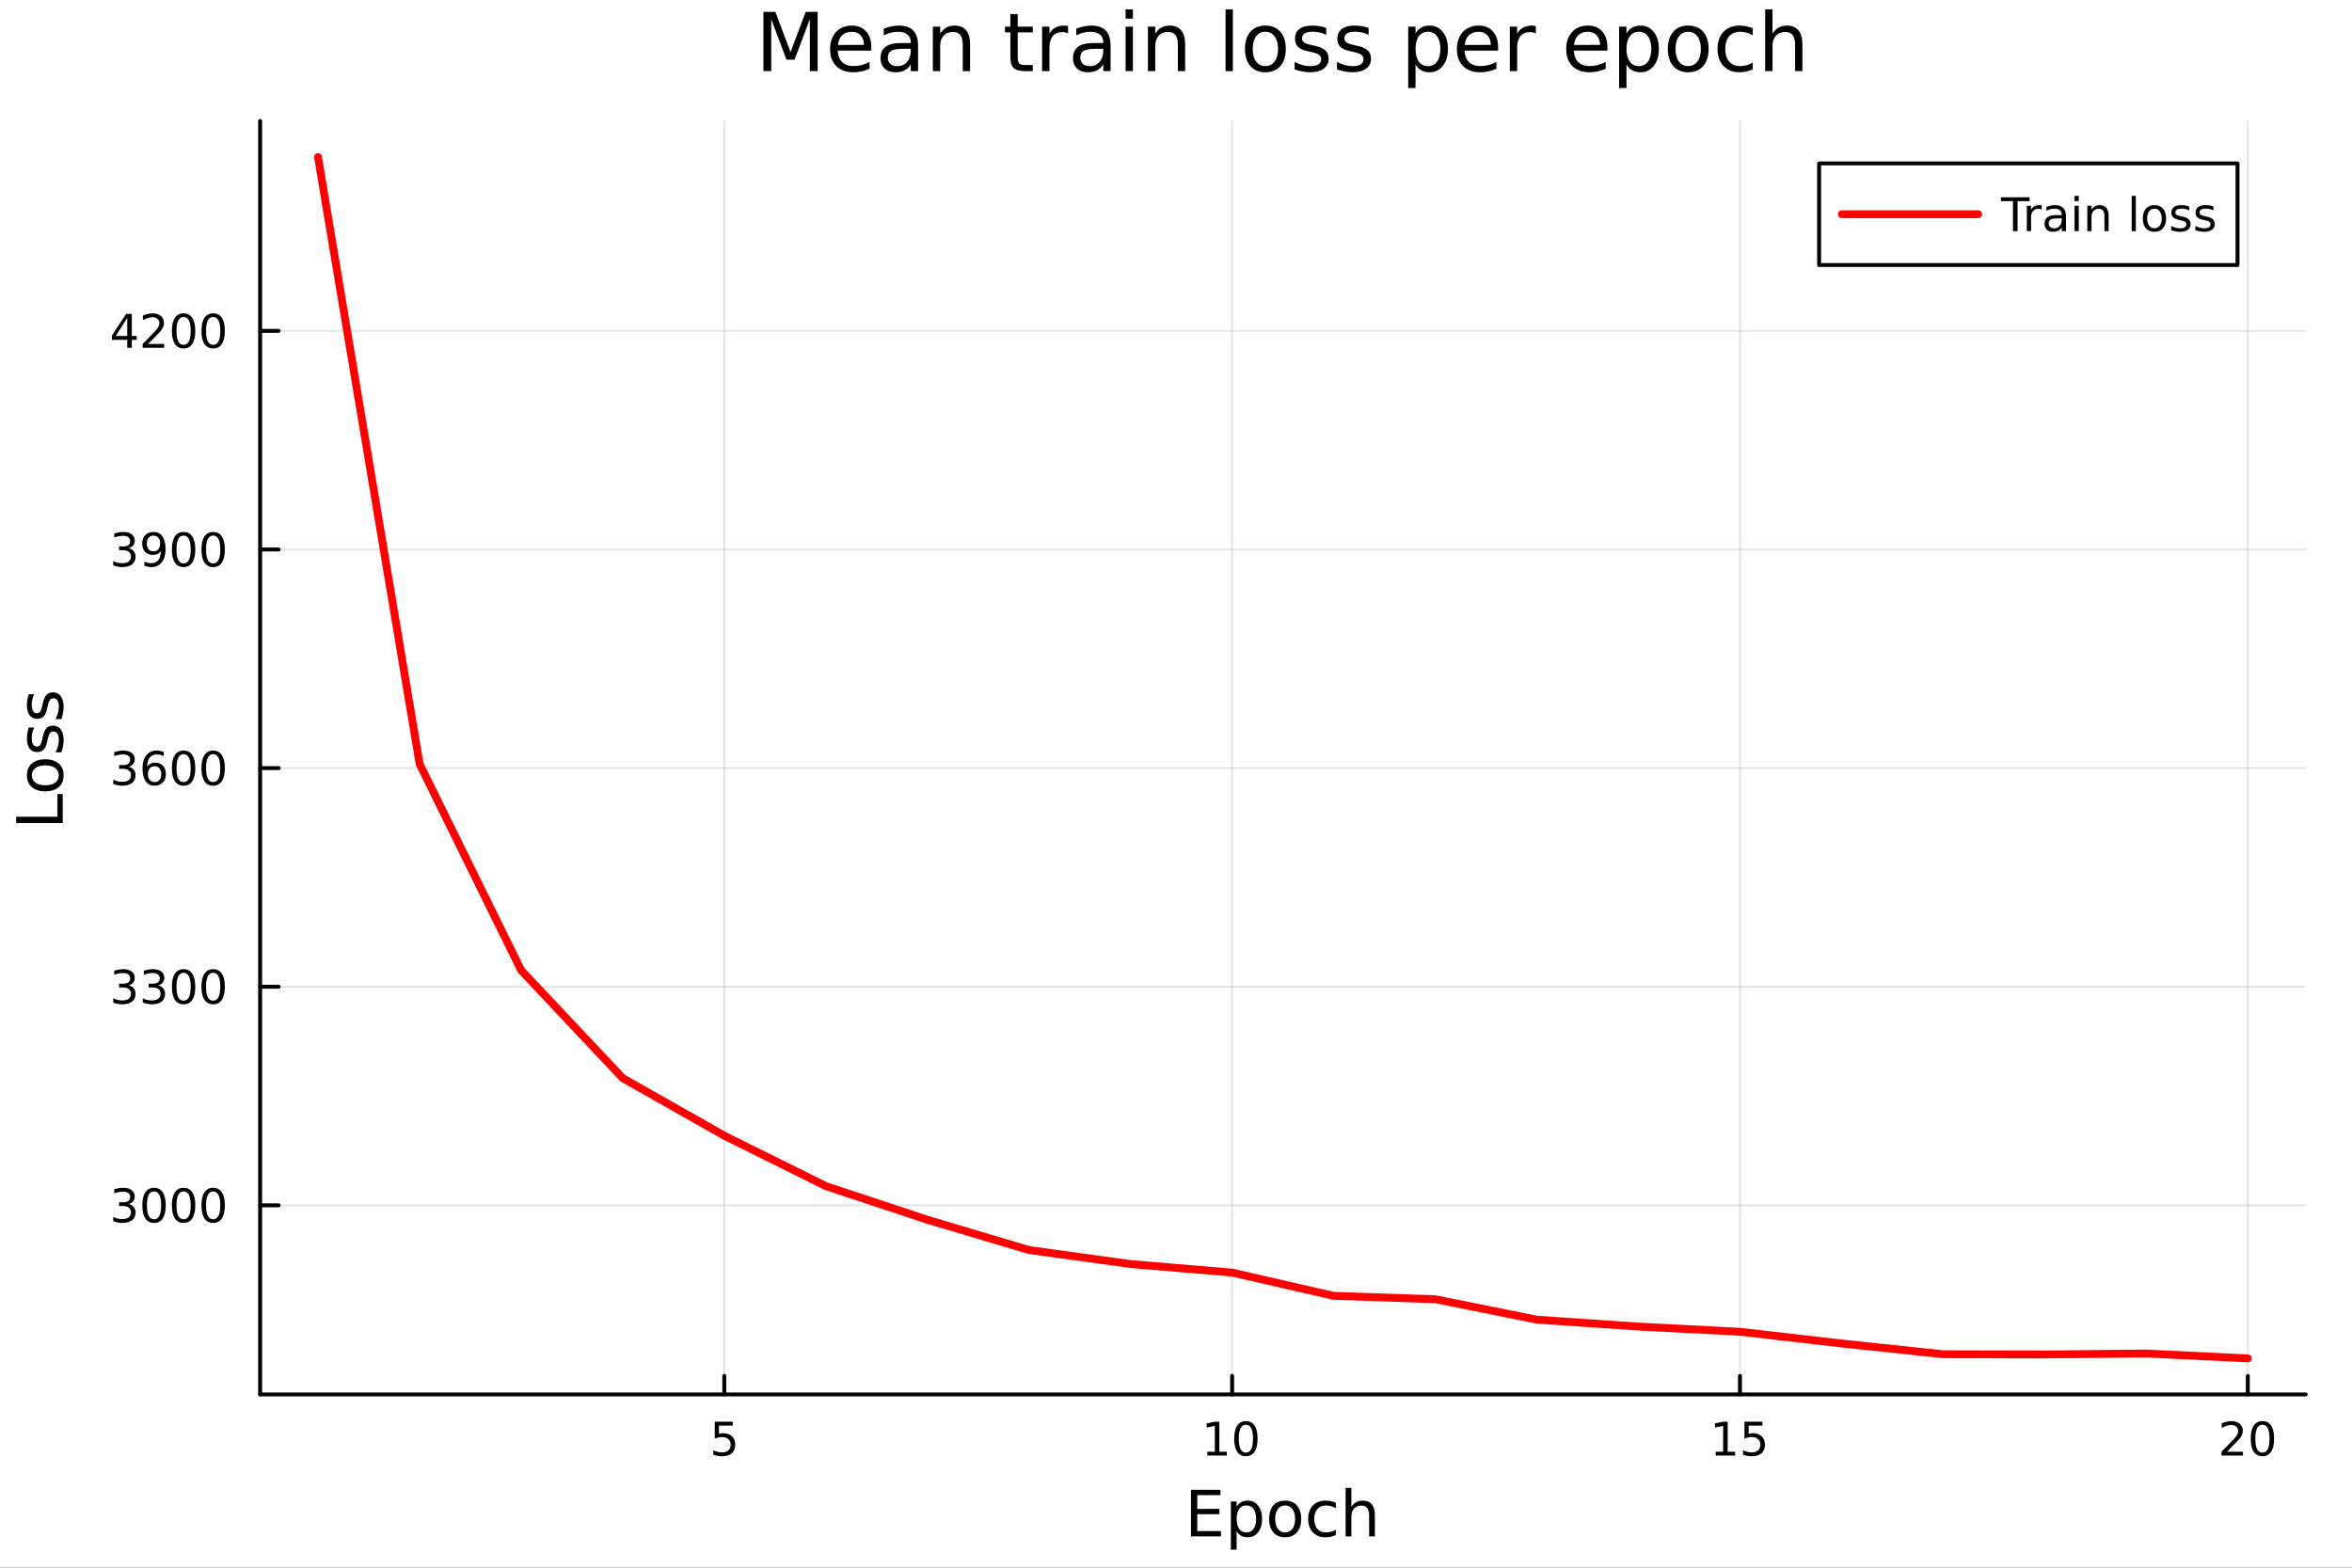 <?xml version="1.0" encoding="utf-8"?>
<svg xmlns="http://www.w3.org/2000/svg" xmlns:xlink="http://www.w3.org/1999/xlink" width="600" height="400" viewBox="0 0 2400 1600">
<rect x="0" y="0" width="2400" height="1600" fill="#333333" stroke="none"/>
<defs>
  <clipPath id="clip500">
    <rect x="0" y="0" width="2400" height="1600"/>
  </clipPath>
</defs>
<path clip-path="url(#clip500)" d="M0 1600 L2400 1600 L2400 8.88178e-14 L0 8.88178e-14  Z" fill="#ffffff" fill-rule="evenodd" fill-opacity="1"/>
<defs>
  <clipPath id="clip501">
    <rect x="480" y="0" width="1681" height="1600"/>
  </clipPath>
</defs>
<path clip-path="url(#clip500)" d="M265.445 1423.18 L2352.76 1423.18 L2352.76 123.472 L265.445 123.472  Z" fill="#ffffff" fill-rule="evenodd" fill-opacity="1"/>
<defs>
  <clipPath id="clip502">
    <rect x="265" y="123" width="2088" height="1301"/>
  </clipPath>
</defs>
<polyline clip-path="url(#clip502)" style="stroke:#000000; stroke-linecap:round; stroke-linejoin:round; stroke-width:2; stroke-opacity:0.1; fill:none" points="739.08,1423.18 739.08,123.472 "/>
<polyline clip-path="url(#clip502)" style="stroke:#000000; stroke-linecap:round; stroke-linejoin:round; stroke-width:2; stroke-opacity:0.1; fill:none" points="1257.28,1423.18 1257.28,123.472 "/>
<polyline clip-path="url(#clip502)" style="stroke:#000000; stroke-linecap:round; stroke-linejoin:round; stroke-width:2; stroke-opacity:0.1; fill:none" points="1775.48,1423.18 1775.48,123.472 "/>
<polyline clip-path="url(#clip502)" style="stroke:#000000; stroke-linecap:round; stroke-linejoin:round; stroke-width:2; stroke-opacity:0.1; fill:none" points="2293.68,1423.18 2293.68,123.472 "/>
<polyline clip-path="url(#clip500)" style="stroke:#000000; stroke-linecap:round; stroke-linejoin:round; stroke-width:4; stroke-opacity:1; fill:none" points="265.445,1423.18 2352.76,1423.18 "/>
<polyline clip-path="url(#clip500)" style="stroke:#000000; stroke-linecap:round; stroke-linejoin:round; stroke-width:4; stroke-opacity:1; fill:none" points="739.08,1423.18 739.08,1404.28 "/>
<polyline clip-path="url(#clip500)" style="stroke:#000000; stroke-linecap:round; stroke-linejoin:round; stroke-width:4; stroke-opacity:1; fill:none" points="1257.28,1423.18 1257.28,1404.28 "/>
<polyline clip-path="url(#clip500)" style="stroke:#000000; stroke-linecap:round; stroke-linejoin:round; stroke-width:4; stroke-opacity:1; fill:none" points="1775.48,1423.18 1775.48,1404.28 "/>
<polyline clip-path="url(#clip500)" style="stroke:#000000; stroke-linecap:round; stroke-linejoin:round; stroke-width:4; stroke-opacity:1; fill:none" points="2293.68,1423.18 2293.68,1404.28 "/>
<path clip-path="url(#clip500)" d="M729.358 1451.02 L747.714 1451.02 L747.714 1454.96 L733.64 1454.96 L733.64 1463.43 Q734.659 1463.08 735.677 1462.92 Q736.696 1462.73 737.714 1462.73 Q743.501 1462.73 746.881 1465.9 Q750.26 1469.08 750.26 1474.49 Q750.26 1480.07 746.788 1483.17 Q743.316 1486.25 736.997 1486.25 Q734.821 1486.25 732.552 1485.88 Q730.307 1485.51 727.899 1484.77 L727.899 1480.07 Q729.983 1481.2 732.205 1481.76 Q734.427 1482.32 736.904 1482.32 Q740.909 1482.32 743.247 1480.21 Q745.584 1478.1 745.584 1474.49 Q745.584 1470.88 743.247 1468.77 Q740.909 1466.67 736.904 1466.67 Q735.029 1466.67 733.154 1467.08 Q731.302 1467.5 729.358 1468.38 L729.358 1451.02 Z" fill="#000000" fill-rule="nonzero" fill-opacity="1" /><path clip-path="url(#clip500)" d="M1231.97 1481.64 L1239.61 1481.64 L1239.61 1455.28 L1231.3 1456.95 L1231.3 1452.69 L1239.56 1451.02 L1244.24 1451.02 L1244.24 1481.64 L1251.88 1481.64 L1251.88 1485.58 L1231.97 1485.58 L1231.97 1481.64 Z" fill="#000000" fill-rule="nonzero" fill-opacity="1" /><path clip-path="url(#clip500)" d="M1271.32 1454.1 Q1267.71 1454.1 1265.88 1457.66 Q1264.07 1461.2 1264.07 1468.33 Q1264.07 1475.44 1265.88 1479.01 Q1267.71 1482.55 1271.32 1482.55 Q1274.95 1482.55 1276.76 1479.01 Q1278.59 1475.44 1278.59 1468.33 Q1278.59 1461.2 1276.76 1457.66 Q1274.95 1454.1 1271.32 1454.1 M1271.32 1450.39 Q1277.13 1450.39 1280.19 1455 Q1283.26 1459.58 1283.26 1468.33 Q1283.26 1477.06 1280.19 1481.67 Q1277.13 1486.25 1271.32 1486.25 Q1265.51 1486.25 1262.43 1481.67 Q1259.38 1477.06 1259.38 1468.33 Q1259.38 1459.58 1262.43 1455 Q1265.51 1450.39 1271.32 1450.39 Z" fill="#000000" fill-rule="nonzero" fill-opacity="1" /><path clip-path="url(#clip500)" d="M1750.67 1481.64 L1758.3 1481.64 L1758.3 1455.28 L1749.99 1456.95 L1749.99 1452.69 L1758.26 1451.02 L1762.93 1451.02 L1762.93 1481.64 L1770.57 1481.64 L1770.57 1485.58 L1750.67 1485.58 L1750.67 1481.64 Z" fill="#000000" fill-rule="nonzero" fill-opacity="1" /><path clip-path="url(#clip500)" d="M1780.06 1451.02 L1798.42 1451.02 L1798.42 1454.96 L1784.35 1454.96 L1784.35 1463.43 Q1785.36 1463.08 1786.38 1462.92 Q1787.4 1462.73 1788.42 1462.73 Q1794.21 1462.73 1797.59 1465.9 Q1800.97 1469.08 1800.97 1474.49 Q1800.97 1480.07 1797.49 1483.17 Q1794.02 1486.25 1787.7 1486.25 Q1785.53 1486.25 1783.26 1485.88 Q1781.01 1485.51 1778.61 1484.77 L1778.61 1480.07 Q1780.69 1481.2 1782.91 1481.76 Q1785.13 1482.32 1787.61 1482.32 Q1791.61 1482.32 1793.95 1480.21 Q1796.29 1478.1 1796.29 1474.49 Q1796.29 1470.88 1793.95 1468.77 Q1791.61 1466.67 1787.61 1466.67 Q1785.74 1466.67 1783.86 1467.08 Q1782.01 1467.5 1780.06 1468.38 L1780.06 1451.02 Z" fill="#000000" fill-rule="nonzero" fill-opacity="1" /><path clip-path="url(#clip500)" d="M2272.45 1481.64 L2288.77 1481.64 L2288.77 1485.58 L2266.83 1485.58 L2266.83 1481.64 Q2269.49 1478.89 2274.07 1474.26 Q2278.68 1469.61 2279.86 1468.27 Q2282.11 1465.74 2282.99 1464.01 Q2283.89 1462.25 2283.89 1460.56 Q2283.89 1457.8 2281.95 1456.07 Q2280.02 1454.33 2276.92 1454.33 Q2274.72 1454.33 2272.27 1455.09 Q2269.84 1455.86 2267.06 1457.41 L2267.06 1452.69 Q2269.88 1451.55 2272.34 1450.97 Q2274.79 1450.39 2276.83 1450.39 Q2282.2 1450.39 2285.39 1453.08 Q2288.59 1455.77 2288.59 1460.26 Q2288.59 1462.39 2287.78 1464.31 Q2286.99 1466.2 2284.88 1468.8 Q2284.31 1469.47 2281.2 1472.69 Q2278.1 1475.88 2272.45 1481.64 Z" fill="#000000" fill-rule="nonzero" fill-opacity="1" /><path clip-path="url(#clip500)" d="M2308.59 1454.1 Q2304.98 1454.1 2303.15 1457.66 Q2301.34 1461.2 2301.34 1468.33 Q2301.34 1475.44 2303.15 1479.01 Q2304.98 1482.55 2308.59 1482.55 Q2312.22 1482.55 2314.03 1479.01 Q2315.86 1475.44 2315.86 1468.33 Q2315.86 1461.2 2314.03 1457.66 Q2312.22 1454.1 2308.59 1454.1 M2308.59 1450.39 Q2314.4 1450.39 2317.45 1455 Q2320.53 1459.58 2320.53 1468.33 Q2320.53 1477.06 2317.45 1481.67 Q2314.4 1486.25 2308.59 1486.25 Q2302.78 1486.25 2299.7 1481.67 Q2296.64 1477.06 2296.64 1468.33 Q2296.64 1459.58 2299.7 1455 Q2302.78 1450.39 2308.59 1450.39 Z" fill="#000000" fill-rule="nonzero" fill-opacity="1" /><path clip-path="url(#clip500)" d="M1215.27 1520.52 L1245.32 1520.52 L1245.32 1525.93 L1221.7 1525.93 L1221.7 1540 L1244.33 1540 L1244.33 1545.41 L1221.7 1545.41 L1221.7 1562.63 L1245.89 1562.63 L1245.89 1568.04 L1215.27 1568.04 L1215.27 1520.52 Z" fill="#000000" fill-rule="nonzero" fill-opacity="1" /><path clip-path="url(#clip500)" d="M1261.87 1562.7 L1261.87 1581.6 L1255.98 1581.6 L1255.98 1532.4 L1261.87 1532.4 L1261.87 1537.81 Q1263.71 1534.62 1266.51 1533.1 Q1269.35 1531.54 1273.26 1531.54 Q1279.75 1531.54 1283.8 1536.69 Q1287.87 1541.85 1287.87 1550.25 Q1287.87 1558.65 1283.8 1563.81 Q1279.75 1568.97 1273.26 1568.97 Q1269.35 1568.97 1266.51 1567.44 Q1263.71 1565.88 1261.87 1562.7 M1281.79 1550.25 Q1281.79 1543.79 1279.12 1540.13 Q1276.48 1536.44 1271.83 1536.44 Q1267.18 1536.44 1264.51 1540.13 Q1261.87 1543.79 1261.87 1550.25 Q1261.87 1556.71 1264.51 1560.4 Q1267.18 1564.07 1271.83 1564.07 Q1276.48 1564.07 1279.12 1560.4 Q1281.79 1556.71 1281.79 1550.25 Z" fill="#000000" fill-rule="nonzero" fill-opacity="1" /><path clip-path="url(#clip500)" d="M1311.39 1536.5 Q1306.68 1536.5 1303.94 1540.19 Q1301.21 1543.85 1301.21 1550.25 Q1301.21 1556.65 1303.91 1560.34 Q1306.65 1564 1311.39 1564 Q1316.07 1564 1318.81 1560.31 Q1321.55 1556.62 1321.55 1550.25 Q1321.55 1543.92 1318.81 1540.23 Q1316.07 1536.5 1311.39 1536.5 M1311.39 1531.54 Q1319.03 1531.54 1323.39 1536.5 Q1327.75 1541.47 1327.75 1550.25 Q1327.75 1559 1323.39 1564 Q1319.03 1568.97 1311.39 1568.97 Q1303.72 1568.97 1299.36 1564 Q1295.03 1559 1295.03 1550.25 Q1295.03 1541.47 1299.36 1536.5 Q1303.72 1531.54 1311.39 1531.54 Z" fill="#000000" fill-rule="nonzero" fill-opacity="1" /><path clip-path="url(#clip500)" d="M1363.11 1533.76 L1363.11 1539.24 Q1360.63 1537.87 1358.12 1537.2 Q1355.63 1536.5 1353.09 1536.5 Q1347.39 1536.5 1344.24 1540.13 Q1341.09 1543.73 1341.09 1550.25 Q1341.09 1556.78 1344.24 1560.4 Q1347.39 1564 1353.09 1564 Q1355.63 1564 1358.12 1563.33 Q1360.63 1562.63 1363.11 1561.26 L1363.11 1566.68 Q1360.66 1567.82 1358.02 1568.39 Q1355.41 1568.97 1352.45 1568.97 Q1344.4 1568.97 1339.66 1563.91 Q1334.91 1558.85 1334.91 1550.25 Q1334.91 1541.53 1339.69 1536.53 Q1344.49 1531.54 1352.83 1531.54 Q1355.54 1531.54 1358.12 1532.11 Q1360.69 1532.65 1363.11 1533.76 Z" fill="#000000" fill-rule="nonzero" fill-opacity="1" /><path clip-path="url(#clip500)" d="M1402.93 1546.53 L1402.93 1568.04 L1397.07 1568.04 L1397.07 1546.72 Q1397.07 1541.66 1395.1 1539.14 Q1393.13 1536.63 1389.18 1536.63 Q1384.44 1536.63 1381.7 1539.65 Q1378.96 1542.68 1378.96 1547.9 L1378.96 1568.04 L1373.08 1568.04 L1373.08 1518.52 L1378.96 1518.52 L1378.96 1537.93 Q1381.06 1534.72 1383.9 1533.13 Q1386.76 1531.54 1390.49 1531.54 Q1396.63 1531.54 1399.78 1535.36 Q1402.93 1539.14 1402.93 1546.53 Z" fill="#000000" fill-rule="nonzero" fill-opacity="1" /><polyline clip-path="url(#clip502)" style="stroke:#000000; stroke-linecap:round; stroke-linejoin:round; stroke-width:2; stroke-opacity:0.1; fill:none" points="265.445,1230.18 2352.76,1230.18 "/>
<polyline clip-path="url(#clip502)" style="stroke:#000000; stroke-linecap:round; stroke-linejoin:round; stroke-width:2; stroke-opacity:0.1; fill:none" points="265.445,1007.06 2352.76,1007.06 "/>
<polyline clip-path="url(#clip502)" style="stroke:#000000; stroke-linecap:round; stroke-linejoin:round; stroke-width:2; stroke-opacity:0.1; fill:none" points="265.445,783.934 2352.76,783.934 "/>
<polyline clip-path="url(#clip502)" style="stroke:#000000; stroke-linecap:round; stroke-linejoin:round; stroke-width:2; stroke-opacity:0.1; fill:none" points="265.445,560.812 2352.76,560.812 "/>
<polyline clip-path="url(#clip502)" style="stroke:#000000; stroke-linecap:round; stroke-linejoin:round; stroke-width:2; stroke-opacity:0.1; fill:none" points="265.445,337.69 2352.76,337.69 "/>
<polyline clip-path="url(#clip500)" style="stroke:#000000; stroke-linecap:round; stroke-linejoin:round; stroke-width:4; stroke-opacity:1; fill:none" points="265.445,1423.18 265.445,123.472 "/>
<polyline clip-path="url(#clip500)" style="stroke:#000000; stroke-linecap:round; stroke-linejoin:round; stroke-width:4; stroke-opacity:1; fill:none" points="265.445,1230.18 284.342,1230.18 "/>
<polyline clip-path="url(#clip500)" style="stroke:#000000; stroke-linecap:round; stroke-linejoin:round; stroke-width:4; stroke-opacity:1; fill:none" points="265.445,1007.06 284.342,1007.06 "/>
<polyline clip-path="url(#clip500)" style="stroke:#000000; stroke-linecap:round; stroke-linejoin:round; stroke-width:4; stroke-opacity:1; fill:none" points="265.445,783.934 284.342,783.934 "/>
<polyline clip-path="url(#clip500)" style="stroke:#000000; stroke-linecap:round; stroke-linejoin:round; stroke-width:4; stroke-opacity:1; fill:none" points="265.445,560.812 284.342,560.812 "/>
<polyline clip-path="url(#clip500)" style="stroke:#000000; stroke-linecap:round; stroke-linejoin:round; stroke-width:4; stroke-opacity:1; fill:none" points="265.445,337.69 284.342,337.69 "/>
<path clip-path="url(#clip500)" d="M131.181 1228.82 Q134.538 1229.54 136.413 1231.81 Q138.311 1234.08 138.311 1237.41 Q138.311 1242.53 134.792 1245.33 Q131.274 1248.13 124.793 1248.13 Q122.617 1248.13 120.302 1247.69 Q118.01 1247.27 115.556 1246.42 L115.556 1241.9 Q117.501 1243.04 119.816 1243.61 Q122.13 1244.19 124.654 1244.19 Q129.052 1244.19 131.343 1242.46 Q133.658 1240.72 133.658 1237.41 Q133.658 1234.36 131.505 1232.64 Q129.376 1230.91 125.556 1230.91 L121.529 1230.91 L121.529 1227.06 L125.742 1227.06 Q129.191 1227.06 131.019 1225.7 Q132.848 1224.31 132.848 1221.72 Q132.848 1219.05 130.95 1217.64 Q129.075 1216.21 125.556 1216.21 Q123.635 1216.21 121.436 1216.62 Q119.237 1217.04 116.598 1217.92 L116.598 1213.75 Q119.26 1213.01 121.575 1212.64 Q123.913 1212.27 125.973 1212.27 Q131.297 1212.27 134.399 1214.7 Q137.501 1217.11 137.501 1221.23 Q137.501 1224.1 135.857 1226.09 Q134.214 1228.06 131.181 1228.82 Z" fill="#000000" fill-rule="nonzero" fill-opacity="1" /><path clip-path="url(#clip500)" d="M157.177 1215.98 Q153.566 1215.98 151.737 1219.54 Q149.931 1223.08 149.931 1230.21 Q149.931 1237.32 151.737 1240.88 Q153.566 1244.42 157.177 1244.42 Q160.811 1244.42 162.616 1240.88 Q164.445 1237.32 164.445 1230.21 Q164.445 1223.08 162.616 1219.54 Q160.811 1215.98 157.177 1215.98 M157.177 1212.27 Q162.987 1212.27 166.042 1216.88 Q169.121 1221.46 169.121 1230.21 Q169.121 1238.94 166.042 1243.55 Q162.987 1248.13 157.177 1248.13 Q151.366 1248.13 148.288 1243.55 Q145.232 1238.94 145.232 1230.21 Q145.232 1221.46 148.288 1216.88 Q151.366 1212.27 157.177 1212.27 Z" fill="#000000" fill-rule="nonzero" fill-opacity="1" /><path clip-path="url(#clip500)" d="M187.338 1215.98 Q183.727 1215.98 181.899 1219.54 Q180.093 1223.08 180.093 1230.21 Q180.093 1237.32 181.899 1240.88 Q183.727 1244.42 187.338 1244.42 Q190.973 1244.42 192.778 1240.88 Q194.607 1237.32 194.607 1230.21 Q194.607 1223.08 192.778 1219.54 Q190.973 1215.98 187.338 1215.98 M187.338 1212.27 Q193.149 1212.27 196.204 1216.88 Q199.283 1221.46 199.283 1230.21 Q199.283 1238.94 196.204 1243.55 Q193.149 1248.13 187.338 1248.13 Q181.528 1248.13 178.45 1243.55 Q175.394 1238.94 175.394 1230.21 Q175.394 1221.46 178.45 1216.88 Q181.528 1212.27 187.338 1212.27 Z" fill="#000000" fill-rule="nonzero" fill-opacity="1" /><path clip-path="url(#clip500)" d="M217.5 1215.98 Q213.889 1215.98 212.061 1219.54 Q210.255 1223.08 210.255 1230.21 Q210.255 1237.32 212.061 1240.88 Q213.889 1244.42 217.5 1244.42 Q221.135 1244.42 222.94 1240.88 Q224.769 1237.32 224.769 1230.21 Q224.769 1223.08 222.94 1219.54 Q221.135 1215.98 217.5 1215.98 M217.5 1212.27 Q223.31 1212.27 226.366 1216.88 Q229.445 1221.46 229.445 1230.21 Q229.445 1238.94 226.366 1243.55 Q223.31 1248.13 217.5 1248.13 Q211.69 1248.13 208.612 1243.55 Q205.556 1238.94 205.556 1230.21 Q205.556 1221.46 208.612 1216.88 Q211.69 1212.27 217.5 1212.27 Z" fill="#000000" fill-rule="nonzero" fill-opacity="1" /><path clip-path="url(#clip500)" d="M131.181 1005.7 Q134.538 1006.42 136.413 1008.69 Q138.311 1010.96 138.311 1014.29 Q138.311 1019.41 134.792 1022.21 Q131.274 1025.01 124.793 1025.01 Q122.617 1025.01 120.302 1024.57 Q118.01 1024.15 115.556 1023.29 L115.556 1018.78 Q117.501 1019.91 119.816 1020.49 Q122.13 1021.07 124.654 1021.07 Q129.052 1021.07 131.343 1019.34 Q133.658 1017.6 133.658 1014.29 Q133.658 1011.23 131.505 1009.52 Q129.376 1007.78 125.556 1007.78 L121.529 1007.78 L121.529 1003.94 L125.742 1003.94 Q129.191 1003.94 131.019 1002.58 Q132.848 1001.19 132.848 998.595 Q132.848 995.933 130.95 994.521 Q129.075 993.086 125.556 993.086 Q123.635 993.086 121.436 993.502 Q119.237 993.919 116.598 994.799 L116.598 990.632 Q119.26 989.891 121.575 989.521 Q123.913 989.151 125.973 989.151 Q131.297 989.151 134.399 991.581 Q137.501 993.989 137.501 998.109 Q137.501 1000.98 135.857 1002.97 Q134.214 1004.94 131.181 1005.7 Z" fill="#000000" fill-rule="nonzero" fill-opacity="1" /><path clip-path="url(#clip500)" d="M161.343 1005.7 Q164.7 1006.42 166.575 1008.69 Q168.473 1010.96 168.473 1014.29 Q168.473 1019.41 164.954 1022.21 Q161.436 1025.01 154.954 1025.01 Q152.778 1025.01 150.464 1024.57 Q148.172 1024.15 145.718 1023.29 L145.718 1018.78 Q147.663 1019.91 149.978 1020.49 Q152.292 1021.07 154.815 1021.07 Q159.214 1021.07 161.505 1019.34 Q163.82 1017.6 163.82 1014.29 Q163.82 1011.23 161.667 1009.52 Q159.538 1007.78 155.718 1007.78 L151.691 1007.78 L151.691 1003.94 L155.903 1003.94 Q159.353 1003.94 161.181 1002.58 Q163.01 1001.19 163.01 998.595 Q163.01 995.933 161.112 994.521 Q159.237 993.086 155.718 993.086 Q153.797 993.086 151.598 993.502 Q149.399 993.919 146.76 994.799 L146.76 990.632 Q149.422 989.891 151.737 989.521 Q154.075 989.151 156.135 989.151 Q161.459 989.151 164.561 991.581 Q167.663 993.989 167.663 998.109 Q167.663 1000.98 166.019 1002.97 Q164.376 1004.94 161.343 1005.7 Z" fill="#000000" fill-rule="nonzero" fill-opacity="1" /><path clip-path="url(#clip500)" d="M187.338 992.854 Q183.727 992.854 181.899 996.419 Q180.093 999.961 180.093 1007.09 Q180.093 1014.2 181.899 1017.76 Q183.727 1021.3 187.338 1021.3 Q190.973 1021.3 192.778 1017.76 Q194.607 1014.2 194.607 1007.09 Q194.607 999.961 192.778 996.419 Q190.973 992.854 187.338 992.854 M187.338 989.151 Q193.149 989.151 196.204 993.757 Q199.283 998.34 199.283 1007.09 Q199.283 1015.82 196.204 1020.42 Q193.149 1025.01 187.338 1025.01 Q181.528 1025.01 178.45 1020.42 Q175.394 1015.82 175.394 1007.09 Q175.394 998.34 178.45 993.757 Q181.528 989.151 187.338 989.151 Z" fill="#000000" fill-rule="nonzero" fill-opacity="1" /><path clip-path="url(#clip500)" d="M217.5 992.854 Q213.889 992.854 212.061 996.419 Q210.255 999.961 210.255 1007.09 Q210.255 1014.2 212.061 1017.76 Q213.889 1021.3 217.5 1021.3 Q221.135 1021.3 222.94 1017.76 Q224.769 1014.2 224.769 1007.09 Q224.769 999.961 222.94 996.419 Q221.135 992.854 217.5 992.854 M217.5 989.151 Q223.31 989.151 226.366 993.757 Q229.445 998.34 229.445 1007.09 Q229.445 1015.82 226.366 1020.42 Q223.31 1025.01 217.5 1025.01 Q211.69 1025.01 208.612 1020.42 Q205.556 1015.82 205.556 1007.09 Q205.556 998.34 208.612 993.757 Q211.69 989.151 217.5 989.151 Z" fill="#000000" fill-rule="nonzero" fill-opacity="1" /><path clip-path="url(#clip500)" d="M131.181 782.58 Q134.538 783.297 136.413 785.566 Q138.311 787.834 138.311 791.168 Q138.311 796.283 134.792 799.084 Q131.274 801.885 124.793 801.885 Q122.617 801.885 120.302 801.445 Q118.01 801.029 115.556 800.172 L115.556 795.658 Q117.501 796.793 119.816 797.371 Q122.13 797.95 124.654 797.95 Q129.052 797.95 131.343 796.214 Q133.658 794.478 133.658 791.168 Q133.658 788.112 131.505 786.399 Q129.376 784.663 125.556 784.663 L121.529 784.663 L121.529 780.82 L125.742 780.82 Q129.191 780.82 131.019 779.455 Q132.848 778.066 132.848 775.473 Q132.848 772.811 130.95 771.399 Q129.075 769.964 125.556 769.964 Q123.635 769.964 121.436 770.381 Q119.237 770.797 116.598 771.677 L116.598 767.51 Q119.26 766.77 121.575 766.399 Q123.913 766.029 125.973 766.029 Q131.297 766.029 134.399 768.459 Q137.501 770.867 137.501 774.987 Q137.501 777.858 135.857 779.848 Q134.214 781.816 131.181 782.58 Z" fill="#000000" fill-rule="nonzero" fill-opacity="1" /><path clip-path="url(#clip500)" d="M157.755 782.07 Q154.607 782.07 152.755 784.223 Q150.927 786.376 150.927 790.126 Q150.927 793.853 152.755 796.029 Q154.607 798.181 157.755 798.181 Q160.903 798.181 162.732 796.029 Q164.584 793.853 164.584 790.126 Q164.584 786.376 162.732 784.223 Q160.903 782.07 157.755 782.07 M167.038 767.418 L167.038 771.677 Q165.278 770.844 163.473 770.404 Q161.69 769.964 159.931 769.964 Q155.302 769.964 152.848 773.089 Q150.417 776.214 150.07 782.533 Q151.436 780.52 153.496 779.455 Q155.556 778.367 158.033 778.367 Q163.241 778.367 166.251 781.538 Q169.283 784.686 169.283 790.126 Q169.283 795.45 166.135 798.668 Q162.987 801.885 157.755 801.885 Q151.76 801.885 148.589 797.302 Q145.417 792.695 145.417 783.969 Q145.417 775.774 149.306 770.913 Q153.195 766.029 159.746 766.029 Q161.505 766.029 163.288 766.376 Q165.093 766.723 167.038 767.418 Z" fill="#000000" fill-rule="nonzero" fill-opacity="1" /><path clip-path="url(#clip500)" d="M187.338 769.733 Q183.727 769.733 181.899 773.297 Q180.093 776.839 180.093 783.969 Q180.093 791.075 181.899 794.64 Q183.727 798.181 187.338 798.181 Q190.973 798.181 192.778 794.64 Q194.607 791.075 194.607 783.969 Q194.607 776.839 192.778 773.297 Q190.973 769.733 187.338 769.733 M187.338 766.029 Q193.149 766.029 196.204 770.635 Q199.283 775.219 199.283 783.969 Q199.283 792.695 196.204 797.302 Q193.149 801.885 187.338 801.885 Q181.528 801.885 178.45 797.302 Q175.394 792.695 175.394 783.969 Q175.394 775.219 178.45 770.635 Q181.528 766.029 187.338 766.029 Z" fill="#000000" fill-rule="nonzero" fill-opacity="1" /><path clip-path="url(#clip500)" d="M217.5 769.733 Q213.889 769.733 212.061 773.297 Q210.255 776.839 210.255 783.969 Q210.255 791.075 212.061 794.64 Q213.889 798.181 217.5 798.181 Q221.135 798.181 222.94 794.64 Q224.769 791.075 224.769 783.969 Q224.769 776.839 222.94 773.297 Q221.135 769.733 217.5 769.733 M217.5 766.029 Q223.31 766.029 226.366 770.635 Q229.445 775.219 229.445 783.969 Q229.445 792.695 226.366 797.302 Q223.31 801.885 217.5 801.885 Q211.69 801.885 208.612 797.302 Q205.556 792.695 205.556 783.969 Q205.556 775.219 208.612 770.635 Q211.69 766.029 217.5 766.029 Z" fill="#000000" fill-rule="nonzero" fill-opacity="1" /><path clip-path="url(#clip500)" d="M131.181 559.458 Q134.538 560.176 136.413 562.444 Q138.311 564.713 138.311 568.046 Q138.311 573.162 134.792 575.963 Q131.274 578.763 124.793 578.763 Q122.617 578.763 120.302 578.324 Q118.01 577.907 115.556 577.05 L115.556 572.537 Q117.501 573.671 119.816 574.25 Q122.13 574.828 124.654 574.828 Q129.052 574.828 131.343 573.092 Q133.658 571.356 133.658 568.046 Q133.658 564.99 131.505 563.277 Q129.376 561.541 125.556 561.541 L121.529 561.541 L121.529 557.699 L125.742 557.699 Q129.191 557.699 131.019 556.333 Q132.848 554.944 132.848 552.352 Q132.848 549.69 130.95 548.277 Q129.075 546.842 125.556 546.842 Q123.635 546.842 121.436 547.259 Q119.237 547.676 116.598 548.555 L116.598 544.389 Q119.26 543.648 121.575 543.278 Q123.913 542.907 125.973 542.907 Q131.297 542.907 134.399 545.338 Q137.501 547.745 137.501 551.865 Q137.501 554.736 135.857 556.727 Q134.214 558.694 131.181 559.458 Z" fill="#000000" fill-rule="nonzero" fill-opacity="1" /><path clip-path="url(#clip500)" d="M147.316 577.375 L147.316 573.115 Q149.075 573.949 150.88 574.388 Q152.686 574.828 154.422 574.828 Q159.052 574.828 161.482 571.726 Q163.936 568.601 164.283 562.259 Q162.94 564.25 160.88 565.314 Q158.82 566.379 156.32 566.379 Q151.135 566.379 148.103 563.254 Q145.093 560.106 145.093 554.666 Q145.093 549.342 148.241 546.125 Q151.39 542.907 156.621 542.907 Q162.616 542.907 165.765 547.514 Q168.936 552.097 168.936 560.847 Q168.936 569.018 165.047 573.902 Q161.181 578.763 154.63 578.763 Q152.871 578.763 151.066 578.416 Q149.26 578.069 147.316 577.375 M156.621 562.722 Q159.769 562.722 161.598 560.569 Q163.45 558.416 163.45 554.666 Q163.45 550.94 161.598 548.787 Q159.769 546.611 156.621 546.611 Q153.473 546.611 151.621 548.787 Q149.792 550.94 149.792 554.666 Q149.792 558.416 151.621 560.569 Q153.473 562.722 156.621 562.722 Z" fill="#000000" fill-rule="nonzero" fill-opacity="1" /><path clip-path="url(#clip500)" d="M187.338 546.611 Q183.727 546.611 181.899 550.176 Q180.093 553.717 180.093 560.847 Q180.093 567.953 181.899 571.518 Q183.727 575.06 187.338 575.06 Q190.973 575.06 192.778 571.518 Q194.607 567.953 194.607 560.847 Q194.607 553.717 192.778 550.176 Q190.973 546.611 187.338 546.611 M187.338 542.907 Q193.149 542.907 196.204 547.514 Q199.283 552.097 199.283 560.847 Q199.283 569.574 196.204 574.18 Q193.149 578.763 187.338 578.763 Q181.528 578.763 178.45 574.18 Q175.394 569.574 175.394 560.847 Q175.394 552.097 178.45 547.514 Q181.528 542.907 187.338 542.907 Z" fill="#000000" fill-rule="nonzero" fill-opacity="1" /><path clip-path="url(#clip500)" d="M217.5 546.611 Q213.889 546.611 212.061 550.176 Q210.255 553.717 210.255 560.847 Q210.255 567.953 212.061 571.518 Q213.889 575.06 217.5 575.06 Q221.135 575.06 222.94 571.518 Q224.769 567.953 224.769 560.847 Q224.769 553.717 222.94 550.176 Q221.135 546.611 217.5 546.611 M217.5 542.907 Q223.31 542.907 226.366 547.514 Q229.445 552.097 229.445 560.847 Q229.445 569.574 226.366 574.18 Q223.31 578.763 217.5 578.763 Q211.69 578.763 208.612 574.18 Q205.556 569.574 205.556 560.847 Q205.556 552.097 208.612 547.514 Q211.69 542.907 217.5 542.907 Z" fill="#000000" fill-rule="nonzero" fill-opacity="1" /><path clip-path="url(#clip500)" d="M129.862 324.484 L118.056 342.933 L129.862 342.933 L129.862 324.484 M128.635 320.41 L134.515 320.41 L134.515 342.933 L139.445 342.933 L139.445 346.822 L134.515 346.822 L134.515 354.97 L129.862 354.97 L129.862 346.822 L114.26 346.822 L114.26 342.308 L128.635 320.41 Z" fill="#000000" fill-rule="nonzero" fill-opacity="1" /><path clip-path="url(#clip500)" d="M151.204 351.035 L167.524 351.035 L167.524 354.97 L145.579 354.97 L145.579 351.035 Q148.241 348.281 152.825 343.651 Q157.431 338.998 158.612 337.656 Q160.857 335.133 161.737 333.396 Q162.64 331.637 162.64 329.947 Q162.64 327.193 160.695 325.457 Q158.774 323.721 155.672 323.721 Q153.473 323.721 151.019 324.484 Q148.589 325.248 145.811 326.799 L145.811 322.077 Q148.635 320.943 151.089 320.364 Q153.542 319.785 155.579 319.785 Q160.95 319.785 164.144 322.471 Q167.339 325.156 167.339 329.646 Q167.339 331.776 166.528 333.697 Q165.741 335.595 163.635 338.188 Q163.056 338.859 159.954 342.077 Q156.853 345.271 151.204 351.035 Z" fill="#000000" fill-rule="nonzero" fill-opacity="1" /><path clip-path="url(#clip500)" d="M187.338 323.489 Q183.727 323.489 181.899 327.054 Q180.093 330.596 180.093 337.725 Q180.093 344.832 181.899 348.396 Q183.727 351.938 187.338 351.938 Q190.973 351.938 192.778 348.396 Q194.607 344.832 194.607 337.725 Q194.607 330.596 192.778 327.054 Q190.973 323.489 187.338 323.489 M187.338 319.785 Q193.149 319.785 196.204 324.392 Q199.283 328.975 199.283 337.725 Q199.283 346.452 196.204 351.058 Q193.149 355.642 187.338 355.642 Q181.528 355.642 178.45 351.058 Q175.394 346.452 175.394 337.725 Q175.394 328.975 178.45 324.392 Q181.528 319.785 187.338 319.785 Z" fill="#000000" fill-rule="nonzero" fill-opacity="1" /><path clip-path="url(#clip500)" d="M217.5 323.489 Q213.889 323.489 212.061 327.054 Q210.255 330.596 210.255 337.725 Q210.255 344.832 212.061 348.396 Q213.889 351.938 217.5 351.938 Q221.135 351.938 222.94 348.396 Q224.769 344.832 224.769 337.725 Q224.769 330.596 222.94 327.054 Q221.135 323.489 217.5 323.489 M217.5 319.785 Q223.31 319.785 226.366 324.392 Q229.445 328.975 229.445 337.725 Q229.445 346.452 226.366 351.058 Q223.31 355.642 217.5 355.642 Q211.69 355.642 208.612 351.058 Q205.556 346.452 205.556 337.725 Q205.556 328.975 208.612 324.392 Q211.69 319.785 217.5 319.785 Z" fill="#000000" fill-rule="nonzero" fill-opacity="1" /><path clip-path="url(#clip500)" d="M16.484 840.023 L16.484 833.593 L58.593 833.593 L58.593 810.454 L64.004 810.454 L64.004 840.023 L16.484 840.023 Z" fill="#000000" fill-rule="nonzero" fill-opacity="1" /><path clip-path="url(#clip500)" d="M32.462 791.293 Q32.462 796.004 36.154 798.741 Q39.815 801.478 46.212 801.478 Q52.609 801.478 56.302 798.773 Q59.962 796.036 59.962 791.293 Q59.962 786.614 56.27 783.877 Q52.578 781.14 46.212 781.14 Q39.878 781.14 36.186 783.877 Q32.462 786.614 32.462 791.293 M27.497 791.293 Q27.497 783.654 32.462 779.294 Q37.427 774.933 46.212 774.933 Q54.965 774.933 59.962 779.294 Q64.927 783.654 64.927 791.293 Q64.927 798.964 59.962 803.324 Q54.965 807.653 46.212 807.653 Q37.427 807.653 32.462 803.324 Q27.497 798.964 27.497 791.293 Z" fill="#000000" fill-rule="nonzero" fill-opacity="1" /><path clip-path="url(#clip500)" d="M29.407 742.5 L34.945 742.5 Q33.672 744.983 33.035 747.656 Q32.398 750.33 32.398 753.194 Q32.398 757.555 33.735 759.751 Q35.072 761.915 37.746 761.915 Q39.783 761.915 40.96 760.356 Q42.106 758.796 43.157 754.086 L43.602 752.08 Q44.939 745.842 47.39 743.232 Q49.809 740.59 54.169 740.59 Q59.134 740.59 62.031 744.537 Q64.927 748.452 64.927 755.327 Q64.927 758.192 64.354 761.311 Q63.813 764.398 62.699 767.836 L56.652 767.836 Q58.339 764.589 59.198 761.438 Q60.026 758.287 60.026 755.2 Q60.026 751.062 58.625 748.834 Q57.193 746.606 54.615 746.606 Q52.228 746.606 50.955 748.229 Q49.681 749.821 48.504 755.263 L48.026 757.3 Q46.88 762.743 44.525 765.162 Q42.138 767.581 38 767.581 Q32.971 767.581 30.234 764.016 Q27.497 760.451 27.497 753.895 Q27.497 750.648 27.974 747.784 Q28.452 744.919 29.407 742.5 Z" fill="#000000" fill-rule="nonzero" fill-opacity="1" /><path clip-path="url(#clip500)" d="M29.407 708.539 L34.945 708.539 Q33.672 711.022 33.035 713.695 Q32.398 716.369 32.398 719.233 Q32.398 723.594 33.735 725.79 Q35.072 727.954 37.746 727.954 Q39.783 727.954 40.96 726.395 Q42.106 724.835 43.157 720.125 L43.602 718.119 Q44.939 711.881 47.39 709.271 Q49.809 706.629 54.169 706.629 Q59.134 706.629 62.031 710.576 Q64.927 714.491 64.927 721.366 Q64.927 724.23 64.354 727.35 Q63.813 730.437 62.699 733.875 L56.652 733.875 Q58.339 730.628 59.198 727.477 Q60.026 724.326 60.026 721.239 Q60.026 717.101 58.625 714.873 Q57.193 712.645 54.615 712.645 Q52.228 712.645 50.955 714.268 Q49.681 715.86 48.504 721.302 L48.026 723.339 Q46.88 728.782 44.525 731.201 Q42.138 733.62 38 733.62 Q32.971 733.62 30.234 730.055 Q27.497 726.49 27.497 719.934 Q27.497 716.687 27.974 713.823 Q28.452 710.958 29.407 708.539 Z" fill="#000000" fill-rule="nonzero" fill-opacity="1" /><path clip-path="url(#clip500)" d="M779.019 12.096 L791.212 12.096 L806.646 53.253 L822.161 12.096 L834.355 12.096 L834.355 72.576 L826.374 72.576 L826.374 19.469 L810.778 60.95 L802.555 60.95 L786.959 19.469 L786.959 72.576 L779.019 72.576 L779.019 12.096 Z" fill="#000000" fill-rule="nonzero" fill-opacity="1" /><path clip-path="url(#clip500)" d="M889.082 48.028 L889.082 51.673 L854.812 51.673 Q855.298 59.37 859.43 63.421 Q863.602 67.431 871.015 67.431 Q875.309 67.431 879.32 66.378 Q883.371 65.325 887.34 63.218 L887.34 70.267 Q883.33 71.968 879.117 72.86 Q874.904 73.751 870.57 73.751 Q859.713 73.751 853.353 67.431 Q847.034 61.112 847.034 50.337 Q847.034 39.197 853.029 32.675 Q859.065 26.112 869.273 26.112 Q878.428 26.112 883.735 32.026 Q889.082 37.9 889.082 48.028 M881.629 45.84 Q881.548 39.723 878.185 36.077 Q874.864 32.431 869.354 32.431 Q863.116 32.431 859.349 35.956 Q855.622 39.48 855.055 45.88 L881.629 45.84 Z" fill="#000000" fill-rule="nonzero" fill-opacity="1" /><path clip-path="url(#clip500)" d="M921.935 49.769 Q912.902 49.769 909.418 51.835 Q905.934 53.901 905.934 58.884 Q905.934 62.854 908.527 65.203 Q911.16 67.512 915.656 67.512 Q921.854 67.512 925.581 63.137 Q929.348 58.722 929.348 51.43 L929.348 49.769 L921.935 49.769 M936.802 46.691 L936.802 72.576 L929.348 72.576 L929.348 65.689 Q926.796 69.821 922.988 71.806 Q919.181 73.751 913.671 73.751 Q906.704 73.751 902.572 69.862 Q898.48 65.933 898.48 59.37 Q898.48 51.714 903.585 47.825 Q908.729 43.936 918.897 43.936 L929.348 43.936 L929.348 43.207 Q929.348 38.062 925.946 35.267 Q922.583 32.431 916.466 32.431 Q912.578 32.431 908.891 33.363 Q905.205 34.295 901.802 36.158 L901.802 29.272 Q905.894 27.692 909.742 26.922 Q913.59 26.112 917.236 26.112 Q927.08 26.112 931.941 31.216 Q936.802 36.32 936.802 46.691 Z" fill="#000000" fill-rule="nonzero" fill-opacity="1" /><path clip-path="url(#clip500)" d="M989.869 45.192 L989.869 72.576 L982.415 72.576 L982.415 45.435 Q982.415 38.994 979.904 35.794 Q977.392 32.594 972.369 32.594 Q966.333 32.594 962.849 36.442 Q959.365 40.29 959.365 46.934 L959.365 72.576 L951.871 72.576 L951.871 27.206 L959.365 27.206 L959.365 34.254 Q962.039 30.163 965.644 28.138 Q969.29 26.112 974.03 26.112 Q981.848 26.112 985.858 30.973 Q989.869 35.794 989.869 45.192 Z" fill="#000000" fill-rule="nonzero" fill-opacity="1" /><path clip-path="url(#clip500)" d="M1038.48 14.324 L1038.48 27.206 L1053.83 27.206 L1053.83 32.999 L1038.48 32.999 L1038.48 57.628 Q1038.48 63.178 1039.98 64.758 Q1041.52 66.338 1046.18 66.338 L1053.83 66.338 L1053.83 72.576 L1046.18 72.576 Q1037.55 72.576 1034.27 69.376 Q1030.99 66.135 1030.99 57.628 L1030.99 32.999 L1025.52 32.999 L1025.52 27.206 L1030.99 27.206 L1030.99 14.324 L1038.48 14.324 Z" fill="#000000" fill-rule="nonzero" fill-opacity="1" /><path clip-path="url(#clip500)" d="M1089.93 34.173 Q1088.67 33.444 1087.17 33.12 Q1085.71 32.756 1083.93 32.756 Q1077.61 32.756 1074.21 36.888 Q1070.85 40.979 1070.85 48.676 L1070.85 72.576 L1063.35 72.576 L1063.35 27.206 L1070.85 27.206 L1070.85 34.254 Q1073.2 30.122 1076.96 28.138 Q1080.73 26.112 1086.12 26.112 Q1086.89 26.112 1087.82 26.234 Q1088.75 26.315 1089.89 26.517 L1089.93 34.173 Z" fill="#000000" fill-rule="nonzero" fill-opacity="1" /><path clip-path="url(#clip500)" d="M1118.36 49.769 Q1109.33 49.769 1105.85 51.835 Q1102.36 53.901 1102.36 58.884 Q1102.36 62.854 1104.95 65.203 Q1107.59 67.512 1112.08 67.512 Q1118.28 67.512 1122.01 63.137 Q1125.78 58.722 1125.78 51.43 L1125.78 49.769 L1118.36 49.769 M1133.23 46.691 L1133.23 72.576 L1125.78 72.576 L1125.78 65.689 Q1123.22 69.821 1119.42 71.806 Q1115.61 73.751 1110.1 73.751 Q1103.13 73.751 1099 69.862 Q1094.91 65.933 1094.91 59.37 Q1094.91 51.714 1100.01 47.825 Q1105.16 43.936 1115.33 43.936 L1125.78 43.936 L1125.78 43.207 Q1125.78 38.062 1122.37 35.267 Q1119.01 32.431 1112.89 32.431 Q1109.01 32.431 1105.32 33.363 Q1101.63 34.295 1098.23 36.158 L1098.23 29.272 Q1102.32 27.692 1106.17 26.922 Q1110.02 26.112 1113.66 26.112 Q1123.51 26.112 1128.37 31.216 Q1133.23 36.32 1133.23 46.691 Z" fill="#000000" fill-rule="nonzero" fill-opacity="1" /><path clip-path="url(#clip500)" d="M1148.58 27.206 L1156.04 27.206 L1156.04 72.576 L1148.58 72.576 L1148.58 27.206 M1148.58 9.544 L1156.04 9.544 L1156.04 18.983 L1148.58 18.983 L1148.58 9.544 Z" fill="#000000" fill-rule="nonzero" fill-opacity="1" /><path clip-path="url(#clip500)" d="M1209.35 45.192 L1209.35 72.576 L1201.89 72.576 L1201.89 45.435 Q1201.89 38.994 1199.38 35.794 Q1196.87 32.594 1191.85 32.594 Q1185.81 32.594 1182.33 36.442 Q1178.84 40.29 1178.84 46.934 L1178.84 72.576 L1171.35 72.576 L1171.35 27.206 L1178.84 27.206 L1178.84 34.254 Q1181.52 30.163 1185.12 28.138 Q1188.77 26.112 1193.51 26.112 Q1201.33 26.112 1205.34 30.973 Q1209.35 35.794 1209.35 45.192 Z" fill="#000000" fill-rule="nonzero" fill-opacity="1" /><path clip-path="url(#clip500)" d="M1250.59 9.544 L1258.04 9.544 L1258.04 72.576 L1250.59 72.576 L1250.59 9.544 Z" fill="#000000" fill-rule="nonzero" fill-opacity="1" /><path clip-path="url(#clip500)" d="M1291.22 32.431 Q1285.22 32.431 1281.74 37.131 Q1278.25 41.789 1278.25 49.931 Q1278.25 58.074 1281.7 62.773 Q1285.18 67.431 1291.22 67.431 Q1297.17 67.431 1300.65 62.732 Q1304.14 58.033 1304.14 49.931 Q1304.14 41.87 1300.65 37.171 Q1297.17 32.431 1291.22 32.431 M1291.22 26.112 Q1300.94 26.112 1306.49 32.431 Q1312.04 38.751 1312.04 49.931 Q1312.04 61.071 1306.49 67.431 Q1300.94 73.751 1291.22 73.751 Q1281.45 73.751 1275.9 67.431 Q1270.39 61.071 1270.39 49.931 Q1270.39 38.751 1275.9 32.431 Q1281.45 26.112 1291.22 26.112 Z" fill="#000000" fill-rule="nonzero" fill-opacity="1" /><path clip-path="url(#clip500)" d="M1353.32 28.543 L1353.32 35.591 Q1350.16 33.971 1346.75 33.161 Q1343.35 32.35 1339.7 32.35 Q1334.16 32.35 1331.36 34.052 Q1328.61 35.753 1328.61 39.156 Q1328.61 41.749 1330.59 43.248 Q1332.58 44.706 1338.57 46.043 L1341.12 46.61 Q1349.06 48.311 1352.38 51.43 Q1355.75 54.509 1355.75 60.059 Q1355.75 66.378 1350.72 70.064 Q1345.74 73.751 1336.99 73.751 Q1333.34 73.751 1329.38 73.022 Q1325.45 72.333 1321.07 70.915 L1321.07 63.218 Q1325.2 65.365 1329.21 66.459 Q1333.22 67.512 1337.15 67.512 Q1342.42 67.512 1345.25 65.73 Q1348.09 63.907 1348.09 60.626 Q1348.09 57.588 1346.02 55.967 Q1344 54.347 1337.07 52.848 L1334.48 52.24 Q1327.55 50.782 1324.47 47.785 Q1321.39 44.746 1321.39 39.48 Q1321.39 33.08 1325.93 29.596 Q1330.47 26.112 1338.81 26.112 Q1342.95 26.112 1346.59 26.72 Q1350.24 27.327 1353.32 28.543 Z" fill="#000000" fill-rule="nonzero" fill-opacity="1" /><path clip-path="url(#clip500)" d="M1396.54 28.543 L1396.54 35.591 Q1393.38 33.971 1389.98 33.161 Q1386.57 32.35 1382.93 32.35 Q1377.38 32.35 1374.58 34.052 Q1371.83 35.753 1371.83 39.156 Q1371.83 41.749 1373.81 43.248 Q1375.8 44.706 1381.79 46.043 L1384.35 46.61 Q1392.29 48.311 1395.61 51.43 Q1398.97 54.509 1398.97 60.059 Q1398.97 66.378 1393.95 70.064 Q1388.96 73.751 1380.21 73.751 Q1376.57 73.751 1372.6 73.022 Q1368.67 72.333 1364.29 70.915 L1364.29 63.218 Q1368.43 65.365 1372.44 66.459 Q1376.45 67.512 1380.38 67.512 Q1385.64 67.512 1388.48 65.73 Q1391.31 63.907 1391.31 60.626 Q1391.31 57.588 1389.25 55.967 Q1387.22 54.347 1380.29 52.848 L1377.7 52.24 Q1370.78 50.782 1367.7 47.785 Q1364.62 44.746 1364.62 39.48 Q1364.62 33.08 1369.15 29.596 Q1373.69 26.112 1382.04 26.112 Q1386.17 26.112 1389.81 26.72 Q1393.46 27.327 1396.54 28.543 Z" fill="#000000" fill-rule="nonzero" fill-opacity="1" /><path clip-path="url(#clip500)" d="M1444.42 65.77 L1444.42 89.833 L1436.93 89.833 L1436.93 27.206 L1444.42 27.206 L1444.42 34.092 Q1446.77 30.041 1450.34 28.097 Q1453.94 26.112 1458.92 26.112 Q1467.19 26.112 1472.33 32.675 Q1477.52 39.237 1477.52 49.931 Q1477.52 60.626 1472.33 67.188 Q1467.19 73.751 1458.92 73.751 Q1453.94 73.751 1450.34 71.806 Q1446.77 69.821 1444.42 65.77 M1469.78 49.931 Q1469.78 41.708 1466.38 37.05 Q1463.01 32.35 1457.1 32.35 Q1451.19 32.35 1447.78 37.05 Q1444.42 41.708 1444.42 49.931 Q1444.42 58.155 1447.78 62.854 Q1451.19 67.512 1457.1 67.512 Q1463.01 67.512 1466.38 62.854 Q1469.78 58.155 1469.78 49.931 Z" fill="#000000" fill-rule="nonzero" fill-opacity="1" /><path clip-path="url(#clip500)" d="M1528.68 48.028 L1528.68 51.673 L1494.41 51.673 Q1494.9 59.37 1499.03 63.421 Q1503.2 67.431 1510.61 67.431 Q1514.91 67.431 1518.92 66.378 Q1522.97 65.325 1526.94 63.218 L1526.94 70.267 Q1522.93 71.968 1518.71 72.86 Q1514.5 73.751 1510.17 73.751 Q1499.31 73.751 1492.95 67.431 Q1486.63 61.112 1486.63 50.337 Q1486.63 39.197 1492.63 32.675 Q1498.66 26.112 1508.87 26.112 Q1518.03 26.112 1523.33 32.026 Q1528.68 37.9 1528.68 48.028 M1521.23 45.84 Q1521.14 39.723 1517.78 36.077 Q1514.46 32.431 1508.95 32.431 Q1502.71 32.431 1498.95 35.956 Q1495.22 39.48 1494.65 45.88 L1521.23 45.84 Z" fill="#000000" fill-rule="nonzero" fill-opacity="1" /><path clip-path="url(#clip500)" d="M1567.2 34.173 Q1565.95 33.444 1564.45 33.12 Q1562.99 32.756 1561.21 32.756 Q1554.89 32.756 1551.49 36.888 Q1548.12 40.979 1548.12 48.676 L1548.12 72.576 L1540.63 72.576 L1540.63 27.206 L1548.12 27.206 L1548.12 34.254 Q1550.47 30.122 1554.24 28.138 Q1558.01 26.112 1563.4 26.112 Q1564.17 26.112 1565.1 26.234 Q1566.03 26.315 1567.16 26.517 L1567.2 34.173 Z" fill="#000000" fill-rule="nonzero" fill-opacity="1" /><path clip-path="url(#clip500)" d="M1640.2 48.028 L1640.2 51.673 L1605.93 51.673 Q1606.42 59.37 1610.55 63.421 Q1614.72 67.431 1622.13 67.431 Q1626.43 67.431 1630.44 66.378 Q1634.49 65.325 1638.46 63.218 L1638.46 70.267 Q1634.45 71.968 1630.24 72.86 Q1626.02 73.751 1621.69 73.751 Q1610.83 73.751 1604.47 67.431 Q1598.15 61.112 1598.15 50.337 Q1598.15 39.197 1604.15 32.675 Q1610.18 26.112 1620.39 26.112 Q1629.55 26.112 1634.85 32.026 Q1640.2 37.9 1640.2 48.028 M1632.75 45.84 Q1632.67 39.723 1629.3 36.077 Q1625.98 32.431 1620.47 32.431 Q1614.23 32.431 1610.47 35.956 Q1606.74 39.48 1606.17 45.88 L1632.75 45.84 Z" fill="#000000" fill-rule="nonzero" fill-opacity="1" /><path clip-path="url(#clip500)" d="M1659.65 65.77 L1659.65 89.833 L1652.15 89.833 L1652.15 27.206 L1659.65 27.206 L1659.65 34.092 Q1661.99 30.041 1665.56 28.097 Q1669.16 26.112 1674.15 26.112 Q1682.41 26.112 1687.56 32.675 Q1692.74 39.237 1692.74 49.931 Q1692.74 60.626 1687.56 67.188 Q1682.41 73.751 1674.15 73.751 Q1669.16 73.751 1665.56 71.806 Q1661.99 69.821 1659.65 65.77 M1685 49.931 Q1685 41.708 1681.6 37.05 Q1678.24 32.35 1672.32 32.35 Q1666.41 32.35 1663.01 37.05 Q1659.65 41.708 1659.65 49.931 Q1659.65 58.155 1663.01 62.854 Q1666.41 67.512 1672.32 67.512 Q1678.24 67.512 1681.6 62.854 Q1685 58.155 1685 49.931 Z" fill="#000000" fill-rule="nonzero" fill-opacity="1" /><path clip-path="url(#clip500)" d="M1722.68 32.431 Q1716.68 32.431 1713.2 37.131 Q1709.71 41.789 1709.71 49.931 Q1709.71 58.074 1713.16 62.773 Q1716.64 67.431 1722.68 67.431 Q1728.63 67.431 1732.12 62.732 Q1735.6 58.033 1735.6 49.931 Q1735.6 41.87 1732.12 37.171 Q1728.63 32.431 1722.68 32.431 M1722.68 26.112 Q1732.4 26.112 1737.95 32.431 Q1743.5 38.751 1743.5 49.931 Q1743.5 61.071 1737.95 67.431 Q1732.4 73.751 1722.68 73.751 Q1712.91 73.751 1707.36 67.431 Q1701.86 61.071 1701.86 49.931 Q1701.86 38.751 1707.36 32.431 Q1712.91 26.112 1722.68 26.112 Z" fill="#000000" fill-rule="nonzero" fill-opacity="1" /><path clip-path="url(#clip500)" d="M1788.5 28.948 L1788.5 35.915 Q1785.34 34.173 1782.14 33.323 Q1778.98 32.431 1775.74 32.431 Q1768.49 32.431 1764.48 37.05 Q1760.47 41.627 1760.47 49.931 Q1760.47 58.236 1764.48 62.854 Q1768.49 67.431 1775.74 67.431 Q1778.98 67.431 1782.14 66.581 Q1785.34 65.689 1788.5 63.948 L1788.5 70.834 Q1785.39 72.292 1782.02 73.022 Q1778.7 73.751 1774.93 73.751 Q1764.69 73.751 1758.65 67.31 Q1752.61 60.869 1752.61 49.931 Q1752.61 38.832 1758.69 32.472 Q1764.81 26.112 1775.42 26.112 Q1778.86 26.112 1782.14 26.841 Q1785.43 27.53 1788.5 28.948 Z" fill="#000000" fill-rule="nonzero" fill-opacity="1" /><path clip-path="url(#clip500)" d="M1839.18 45.192 L1839.18 72.576 L1831.73 72.576 L1831.73 45.435 Q1831.73 38.994 1829.22 35.794 Q1826.7 32.594 1821.68 32.594 Q1815.65 32.594 1812.16 36.442 Q1808.68 40.29 1808.68 46.934 L1808.68 72.576 L1801.18 72.576 L1801.18 9.544 L1808.68 9.544 L1808.68 34.254 Q1811.35 30.163 1814.96 28.138 Q1818.6 26.112 1823.34 26.112 Q1831.16 26.112 1835.17 30.973 Q1839.18 35.794 1839.18 45.192 Z" fill="#000000" fill-rule="nonzero" fill-opacity="1" /><polyline clip-path="url(#clip502)" style="stroke:#ff0000; stroke-linecap:round; stroke-linejoin:round; stroke-width:8; stroke-opacity:1; fill:none" points="324.52,160.256 428.16,779.678 531.8,990.296 635.44,1100.38 739.08,1159.09 842.72,1210.57 946.36,1244.93 1050,1275.8 1153.64,1290.1 1257.28,1298.83 1360.92,1322.58 1464.56,1326 1568.2,1346.87 1671.84,1353.92 1775.48,1359.21 1879.12,1371.17 1982.76,1382.13 2086.4,1382.35 2190.04,1381.4 2293.68,1386.4 "/>
<path clip-path="url(#clip500)" d="M1856.23 270.476 L2283.18 270.476 L2283.18 166.796 L1856.23 166.796  Z" fill="#ffffff" fill-rule="evenodd" fill-opacity="1"/>
<polyline clip-path="url(#clip500)" style="stroke:#000000; stroke-linecap:round; stroke-linejoin:round; stroke-width:4; stroke-opacity:1; fill:none" points="1856.23,270.476 2283.18,270.476 2283.18,166.796 1856.23,166.796 1856.23,270.476 "/>
<polyline clip-path="url(#clip500)" style="stroke:#ff0000; stroke-linecap:round; stroke-linejoin:round; stroke-width:8; stroke-opacity:1; fill:none" points="1879.42,218.636 2018.58,218.636 "/>
<path clip-path="url(#clip500)" d="M2041.77 201.356 L2071.01 201.356 L2071.01 205.291 L2058.74 205.291 L2058.74 235.916 L2054.04 235.916 L2054.04 205.291 L2041.77 205.291 L2041.77 201.356 Z" fill="#000000" fill-rule="nonzero" fill-opacity="1" /><path clip-path="url(#clip500)" d="M2083.39 213.971 Q2082.67 213.555 2081.82 213.37 Q2080.98 213.161 2079.96 213.161 Q2076.35 213.161 2074.41 215.522 Q2072.49 217.86 2072.49 222.258 L2072.49 235.916 L2068.21 235.916 L2068.21 209.99 L2072.49 209.99 L2072.49 214.018 Q2073.83 211.657 2075.98 210.522 Q2078.14 209.365 2081.21 209.365 Q2081.65 209.365 2082.19 209.434 Q2082.72 209.481 2083.37 209.596 L2083.39 213.971 Z" fill="#000000" fill-rule="nonzero" fill-opacity="1" /><path clip-path="url(#clip500)" d="M2099.64 222.883 Q2094.48 222.883 2092.49 224.064 Q2090.5 225.244 2090.5 228.092 Q2090.5 230.36 2091.98 231.703 Q2093.48 233.022 2096.05 233.022 Q2099.59 233.022 2101.72 230.522 Q2103.88 227.999 2103.88 223.832 L2103.88 222.883 L2099.64 222.883 M2108.14 221.124 L2108.14 235.916 L2103.88 235.916 L2103.88 231.981 Q2102.42 234.342 2100.24 235.476 Q2098.07 236.587 2094.92 236.587 Q2090.94 236.587 2088.58 234.365 Q2086.24 232.119 2086.24 228.369 Q2086.24 223.994 2089.15 221.772 Q2092.09 219.55 2097.9 219.55 L2103.88 219.55 L2103.88 219.133 Q2103.88 216.194 2101.93 214.596 Q2100.01 212.976 2096.52 212.976 Q2094.29 212.976 2092.19 213.508 Q2090.08 214.041 2088.14 215.106 L2088.14 211.17 Q2090.47 210.268 2092.67 209.828 Q2094.87 209.365 2096.95 209.365 Q2102.58 209.365 2105.36 212.282 Q2108.14 215.198 2108.14 221.124 Z" fill="#000000" fill-rule="nonzero" fill-opacity="1" /><path clip-path="url(#clip500)" d="M2116.91 209.99 L2121.17 209.99 L2121.17 235.916 L2116.91 235.916 L2116.91 209.99 M2116.91 199.897 L2121.17 199.897 L2121.17 205.291 L2116.91 205.291 L2116.91 199.897 Z" fill="#000000" fill-rule="nonzero" fill-opacity="1" /><path clip-path="url(#clip500)" d="M2151.63 220.268 L2151.63 235.916 L2147.37 235.916 L2147.37 220.407 Q2147.37 216.726 2145.94 214.897 Q2144.5 213.069 2141.63 213.069 Q2138.18 213.069 2136.19 215.268 Q2134.2 217.467 2134.2 221.263 L2134.2 235.916 L2129.92 235.916 L2129.92 209.99 L2134.2 209.99 L2134.2 214.018 Q2135.73 211.68 2137.79 210.522 Q2139.87 209.365 2142.58 209.365 Q2147.05 209.365 2149.34 212.143 Q2151.63 214.897 2151.63 220.268 Z" fill="#000000" fill-rule="nonzero" fill-opacity="1" /><path clip-path="url(#clip500)" d="M2175.2 199.897 L2179.45 199.897 L2179.45 235.916 L2175.2 235.916 L2175.2 199.897 Z" fill="#000000" fill-rule="nonzero" fill-opacity="1" /><path clip-path="url(#clip500)" d="M2198.41 212.976 Q2194.99 212.976 2193 215.661 Q2191.01 218.323 2191.01 222.976 Q2191.01 227.629 2192.97 230.314 Q2194.96 232.976 2198.41 232.976 Q2201.82 232.976 2203.81 230.291 Q2205.8 227.606 2205.8 222.976 Q2205.8 218.37 2203.81 215.684 Q2201.82 212.976 2198.41 212.976 M2198.41 209.365 Q2203.97 209.365 2207.14 212.976 Q2210.31 216.587 2210.31 222.976 Q2210.31 229.342 2207.14 232.976 Q2203.97 236.587 2198.41 236.587 Q2192.83 236.587 2189.66 232.976 Q2186.51 229.342 2186.51 222.976 Q2186.51 216.587 2189.66 212.976 Q2192.83 209.365 2198.41 209.365 Z" fill="#000000" fill-rule="nonzero" fill-opacity="1" /><path clip-path="url(#clip500)" d="M2233.9 210.754 L2233.9 214.782 Q2232.09 213.856 2230.15 213.393 Q2228.2 212.93 2226.12 212.93 Q2222.95 212.93 2221.35 213.902 Q2219.78 214.874 2219.78 216.819 Q2219.78 218.3 2220.91 219.157 Q2222.05 219.99 2225.47 220.754 L2226.93 221.078 Q2231.47 222.05 2233.37 223.832 Q2235.29 225.592 2235.29 228.763 Q2235.29 232.374 2232.42 234.481 Q2229.57 236.587 2224.57 236.587 Q2222.49 236.587 2220.22 236.17 Q2217.97 235.777 2215.47 234.967 L2215.47 230.569 Q2217.83 231.795 2220.13 232.42 Q2222.42 233.022 2224.66 233.022 Q2227.67 233.022 2229.29 232.004 Q2230.91 230.962 2230.91 229.087 Q2230.91 227.351 2229.73 226.425 Q2228.57 225.499 2224.62 224.643 L2223.13 224.295 Q2219.18 223.462 2217.42 221.749 Q2215.66 220.013 2215.66 217.004 Q2215.66 213.346 2218.25 211.356 Q2220.84 209.365 2225.61 209.365 Q2227.97 209.365 2230.06 209.712 Q2232.14 210.059 2233.9 210.754 Z" fill="#000000" fill-rule="nonzero" fill-opacity="1" /><path clip-path="url(#clip500)" d="M2258.6 210.754 L2258.6 214.782 Q2256.79 213.856 2254.85 213.393 Q2252.9 212.93 2250.82 212.93 Q2247.65 212.93 2246.05 213.902 Q2244.48 214.874 2244.48 216.819 Q2244.48 218.3 2245.61 219.157 Q2246.75 219.99 2250.17 220.754 L2251.63 221.078 Q2256.17 222.05 2258.07 223.832 Q2259.99 225.592 2259.99 228.763 Q2259.99 232.374 2257.12 234.481 Q2254.27 236.587 2249.27 236.587 Q2247.19 236.587 2244.92 236.17 Q2242.67 235.777 2240.17 234.967 L2240.17 230.569 Q2242.53 231.795 2244.82 232.42 Q2247.12 233.022 2249.36 233.022 Q2252.37 233.022 2253.99 232.004 Q2255.61 230.962 2255.61 229.087 Q2255.61 227.351 2254.43 226.425 Q2253.27 225.499 2249.32 224.643 L2247.83 224.295 Q2243.88 223.462 2242.12 221.749 Q2240.36 220.013 2240.36 217.004 Q2240.36 213.346 2242.95 211.356 Q2245.54 209.365 2250.31 209.365 Q2252.67 209.365 2254.76 209.712 Q2256.84 210.059 2258.6 210.754 Z" fill="#000000" fill-rule="nonzero" fill-opacity="1" /></svg>
